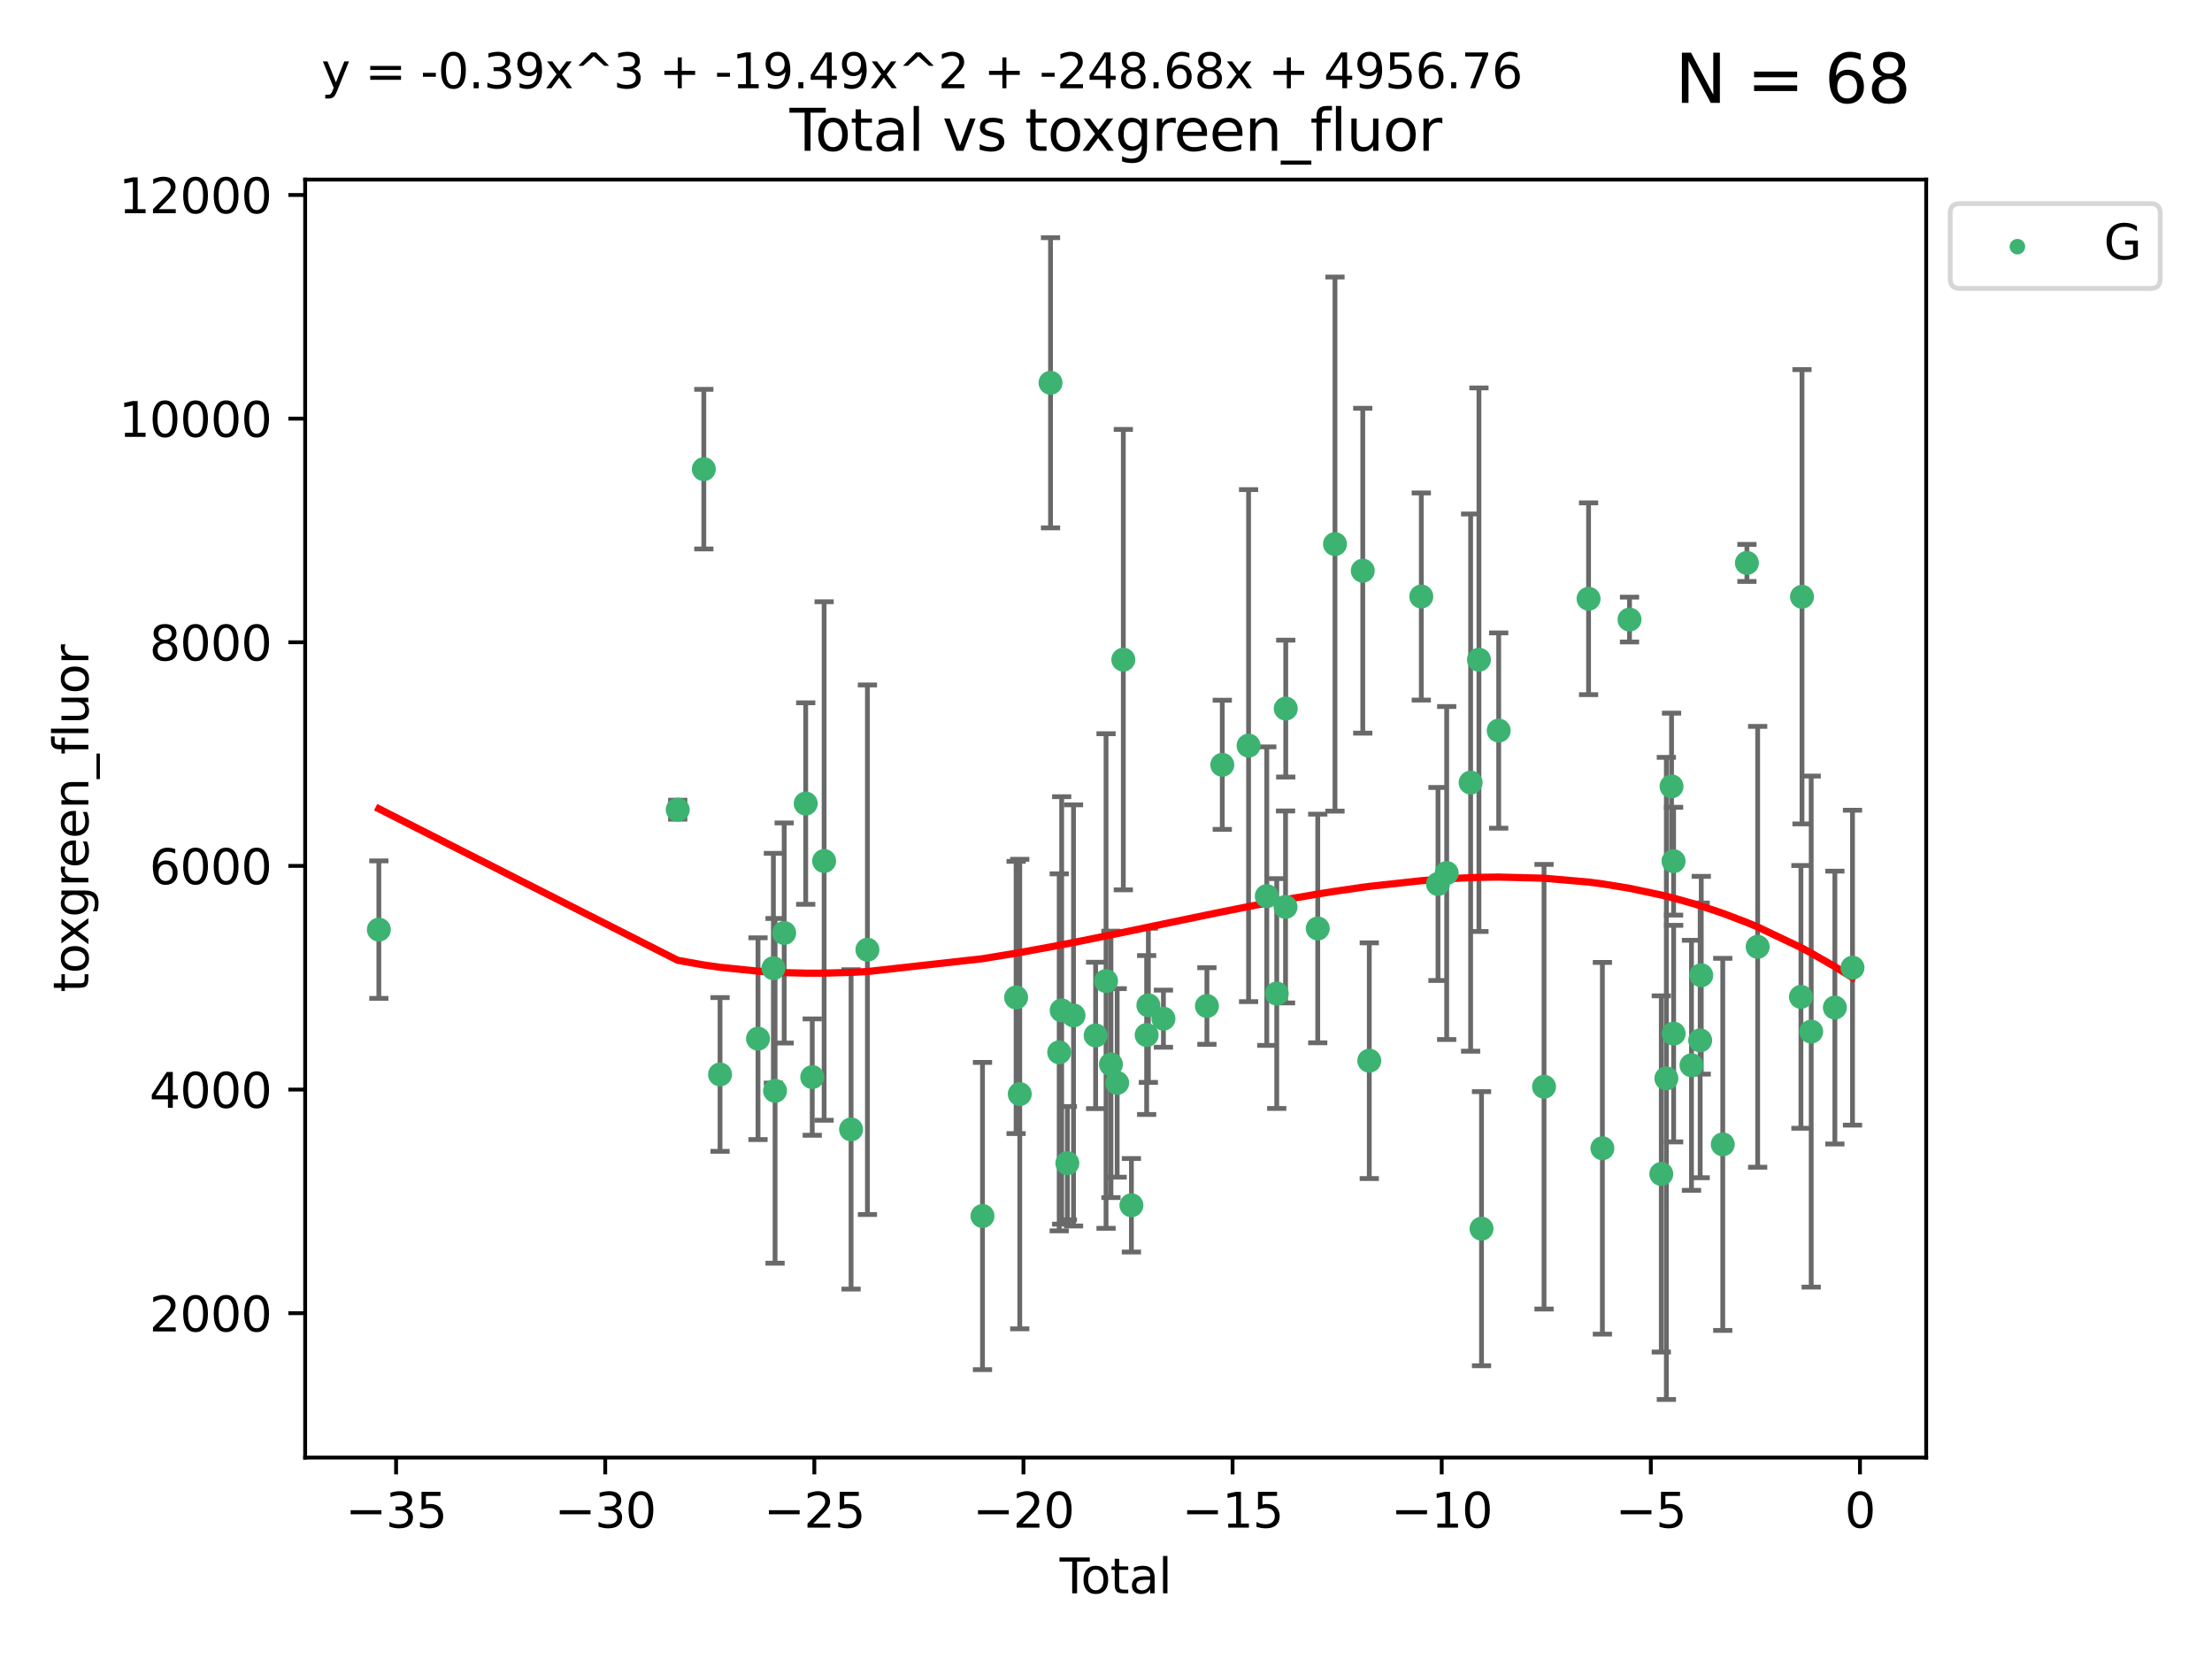 <?xml version="1.0" encoding="utf-8" standalone="no"?>
<!DOCTYPE svg PUBLIC "-//W3C//DTD SVG 1.1//EN"
  "http://www.w3.org/Graphics/SVG/1.1/DTD/svg11.dtd">
<svg xmlns:xlink="http://www.w3.org/1999/xlink" width="460.8pt" height="345.6pt" viewBox="0 0 460.8 345.6" xmlns="http://www.w3.org/2000/svg" version="1.1">
 <defs>
  <style type="text/css">*{stroke-linejoin: round; stroke-linecap: butt}</style>
 </defs>
 <g id="figure_1">
  <g id="patch_1">
   <path d="M 0 345.6 
L 460.8 345.6 
L 460.8 0 
L 0 0 
z
" style="fill: #ffffff"/>
  </g>
  <g id="axes_1">
   <g id="patch_2">
    <path d="M 63.571 303.64 
L 401.26 303.64 
L 401.26 37.411 
L 63.571 37.411 
z
" style="fill: #ffffff"/>
   </g>
   <g id="PathCollection_1">
    <defs>
     <path id="mbebb0b7ef1" d="M 0 1.118 
C 0.297 1.118 0.581 1 0.791 0.791 
C 1 0.581 1.118 0.297 1.118 0 
C 1.118 -0.297 1 -0.581 0.791 -0.791 
C 0.581 -1 0.297 -1.118 0 -1.118 
C -0.297 -1.118 -0.581 -1 -0.791 -0.791 
C -1 -0.581 -1.118 -0.297 -1.118 0 
C -1.118 0.297 -1 0.581 -0.791 0.791 
C -0.581 1 -0.297 1.118 0 1.118 
z
" style="stroke: #3cb371"/>
    </defs>
    <g clip-path="url(#p3fa02235d4)">
     <use xlink:href="#mbebb0b7ef1" x="78.921" y="193.659" style="fill: #3cb371; stroke: #3cb371"/>
     <use xlink:href="#mbebb0b7ef1" x="141.18" y="168.674" style="fill: #3cb371; stroke: #3cb371"/>
     <use xlink:href="#mbebb0b7ef1" x="146.619" y="97.733" style="fill: #3cb371; stroke: #3cb371"/>
     <use xlink:href="#mbebb0b7ef1" x="149.998" y="223.827" style="fill: #3cb371; stroke: #3cb371"/>
     <use xlink:href="#mbebb0b7ef1" x="157.907" y="216.374" style="fill: #3cb371; stroke: #3cb371"/>
     <use xlink:href="#mbebb0b7ef1" x="161.113" y="201.694" style="fill: #3cb371; stroke: #3cb371"/>
     <use xlink:href="#mbebb0b7ef1" x="161.46" y="227.241" style="fill: #3cb371; stroke: #3cb371"/>
     <use xlink:href="#mbebb0b7ef1" x="163.359" y="194.357" style="fill: #3cb371; stroke: #3cb371"/>
     <use xlink:href="#mbebb0b7ef1" x="167.845" y="167.393" style="fill: #3cb371; stroke: #3cb371"/>
     <use xlink:href="#mbebb0b7ef1" x="169.205" y="224.378" style="fill: #3cb371; stroke: #3cb371"/>
     <use xlink:href="#mbebb0b7ef1" x="171.679" y="179.361" style="fill: #3cb371; stroke: #3cb371"/>
     <use xlink:href="#mbebb0b7ef1" x="177.295" y="235.273" style="fill: #3cb371; stroke: #3cb371"/>
     <use xlink:href="#mbebb0b7ef1" x="180.701" y="197.845" style="fill: #3cb371; stroke: #3cb371"/>
     <use xlink:href="#mbebb0b7ef1" x="204.672" y="253.318" style="fill: #3cb371; stroke: #3cb371"/>
     <use xlink:href="#mbebb0b7ef1" x="211.673" y="207.792" style="fill: #3cb371; stroke: #3cb371"/>
     <use xlink:href="#mbebb0b7ef1" x="212.436" y="227.915" style="fill: #3cb371; stroke: #3cb371"/>
     <use xlink:href="#mbebb0b7ef1" x="218.843" y="79.74" style="fill: #3cb371; stroke: #3cb371"/>
     <use xlink:href="#mbebb0b7ef1" x="220.652" y="219.222" style="fill: #3cb371; stroke: #3cb371"/>
     <use xlink:href="#mbebb0b7ef1" x="221.167" y="210.486" style="fill: #3cb371; stroke: #3cb371"/>
     <use xlink:href="#mbebb0b7ef1" x="222.348" y="242.308" style="fill: #3cb371; stroke: #3cb371"/>
     <use xlink:href="#mbebb0b7ef1" x="223.632" y="211.53" style="fill: #3cb371; stroke: #3cb371"/>
     <use xlink:href="#mbebb0b7ef1" x="228.241" y="215.696" style="fill: #3cb371; stroke: #3cb371"/>
     <use xlink:href="#mbebb0b7ef1" x="230.413" y="204.365" style="fill: #3cb371; stroke: #3cb371"/>
     <use xlink:href="#mbebb0b7ef1" x="231.431" y="221.727" style="fill: #3cb371; stroke: #3cb371"/>
     <use xlink:href="#mbebb0b7ef1" x="232.726" y="225.588" style="fill: #3cb371; stroke: #3cb371"/>
     <use xlink:href="#mbebb0b7ef1" x="234.008" y="137.416" style="fill: #3cb371; stroke: #3cb371"/>
     <use xlink:href="#mbebb0b7ef1" x="235.694" y="251.079" style="fill: #3cb371; stroke: #3cb371"/>
     <use xlink:href="#mbebb0b7ef1" x="238.869" y="215.614" style="fill: #3cb371; stroke: #3cb371"/>
     <use xlink:href="#mbebb0b7ef1" x="239.225" y="209.427" style="fill: #3cb371; stroke: #3cb371"/>
     <use xlink:href="#mbebb0b7ef1" x="242.364" y="212.208" style="fill: #3cb371; stroke: #3cb371"/>
     <use xlink:href="#mbebb0b7ef1" x="251.421" y="209.569" style="fill: #3cb371; stroke: #3cb371"/>
     <use xlink:href="#mbebb0b7ef1" x="254.623" y="159.326" style="fill: #3cb371; stroke: #3cb371"/>
     <use xlink:href="#mbebb0b7ef1" x="260.101" y="155.327" style="fill: #3cb371; stroke: #3cb371"/>
     <use xlink:href="#mbebb0b7ef1" x="263.895" y="186.676" style="fill: #3cb371; stroke: #3cb371"/>
     <use xlink:href="#mbebb0b7ef1" x="265.968" y="206.974" style="fill: #3cb371; stroke: #3cb371"/>
     <use xlink:href="#mbebb0b7ef1" x="267.803" y="188.931" style="fill: #3cb371; stroke: #3cb371"/>
     <use xlink:href="#mbebb0b7ef1" x="267.845" y="147.612" style="fill: #3cb371; stroke: #3cb371"/>
     <use xlink:href="#mbebb0b7ef1" x="274.511" y="193.418" style="fill: #3cb371; stroke: #3cb371"/>
     <use xlink:href="#mbebb0b7ef1" x="278.102" y="113.341" style="fill: #3cb371; stroke: #3cb371"/>
     <use xlink:href="#mbebb0b7ef1" x="283.889" y="118.888" style="fill: #3cb371; stroke: #3cb371"/>
     <use xlink:href="#mbebb0b7ef1" x="285.247" y="220.963" style="fill: #3cb371; stroke: #3cb371"/>
     <use xlink:href="#mbebb0b7ef1" x="296.085" y="124.263" style="fill: #3cb371; stroke: #3cb371"/>
     <use xlink:href="#mbebb0b7ef1" x="299.56" y="184.151" style="fill: #3cb371; stroke: #3cb371"/>
     <use xlink:href="#mbebb0b7ef1" x="301.372" y="181.863" style="fill: #3cb371; stroke: #3cb371"/>
     <use xlink:href="#mbebb0b7ef1" x="306.359" y="163.028" style="fill: #3cb371; stroke: #3cb371"/>
     <use xlink:href="#mbebb0b7ef1" x="308.091" y="137.428" style="fill: #3cb371; stroke: #3cb371"/>
     <use xlink:href="#mbebb0b7ef1" x="308.627" y="255.958" style="fill: #3cb371; stroke: #3cb371"/>
     <use xlink:href="#mbebb0b7ef1" x="312.207" y="152.19" style="fill: #3cb371; stroke: #3cb371"/>
     <use xlink:href="#mbebb0b7ef1" x="321.65" y="226.385" style="fill: #3cb371; stroke: #3cb371"/>
     <use xlink:href="#mbebb0b7ef1" x="330.928" y="124.733" style="fill: #3cb371; stroke: #3cb371"/>
     <use xlink:href="#mbebb0b7ef1" x="333.808" y="239.207" style="fill: #3cb371; stroke: #3cb371"/>
     <use xlink:href="#mbebb0b7ef1" x="339.457" y="129.065" style="fill: #3cb371; stroke: #3cb371"/>
     <use xlink:href="#mbebb0b7ef1" x="346.077" y="244.552" style="fill: #3cb371; stroke: #3cb371"/>
     <use xlink:href="#mbebb0b7ef1" x="347.135" y="224.656" style="fill: #3cb371; stroke: #3cb371"/>
     <use xlink:href="#mbebb0b7ef1" x="348.213" y="163.815" style="fill: #3cb371; stroke: #3cb371"/>
     <use xlink:href="#mbebb0b7ef1" x="348.64" y="179.4" style="fill: #3cb371; stroke: #3cb371"/>
     <use xlink:href="#mbebb0b7ef1" x="348.65" y="215.322" style="fill: #3cb371; stroke: #3cb371"/>
     <use xlink:href="#mbebb0b7ef1" x="352.368" y="221.921" style="fill: #3cb371; stroke: #3cb371"/>
     <use xlink:href="#mbebb0b7ef1" x="354.176" y="216.729" style="fill: #3cb371; stroke: #3cb371"/>
     <use xlink:href="#mbebb0b7ef1" x="354.402" y="203.161" style="fill: #3cb371; stroke: #3cb371"/>
     <use xlink:href="#mbebb0b7ef1" x="358.882" y="238.394" style="fill: #3cb371; stroke: #3cb371"/>
     <use xlink:href="#mbebb0b7ef1" x="363.914" y="117.269" style="fill: #3cb371; stroke: #3cb371"/>
     <use xlink:href="#mbebb0b7ef1" x="366.154" y="197.24" style="fill: #3cb371; stroke: #3cb371"/>
     <use xlink:href="#mbebb0b7ef1" x="375.167" y="207.669" style="fill: #3cb371; stroke: #3cb371"/>
     <use xlink:href="#mbebb0b7ef1" x="375.392" y="124.314" style="fill: #3cb371; stroke: #3cb371"/>
     <use xlink:href="#mbebb0b7ef1" x="377.307" y="214.9" style="fill: #3cb371; stroke: #3cb371"/>
     <use xlink:href="#mbebb0b7ef1" x="382.238" y="209.893" style="fill: #3cb371; stroke: #3cb371"/>
     <use xlink:href="#mbebb0b7ef1" x="385.911" y="201.584" style="fill: #3cb371; stroke: #3cb371"/>
    </g>
   </g>
   <g id="matplotlib.axis_1">
    <g id="xtick_1">
     <g id="line2d_1">
      <defs>
       <path id="m5d43470ce7" d="M 0 0 
L 0 3.5 
" style="stroke: #000000; stroke-width: 0.8"/>
      </defs>
      <g>
       <use xlink:href="#m5d43470ce7" x="82.512" y="303.64" style="stroke: #000000; stroke-width: 0.8"/>
      </g>
     </g>
     <g id="text_1">
      <!-- −35 -->
      <g transform="translate(71.96 318.238)scale(0.1 -0.1)">
       <defs>
        <path id="DejaVuSans-2212" d="M 678 2272 
L 4684 2272 
L 4684 1741 
L 678 1741 
L 678 2272 
z
" transform="scale(0.016)"/>
        <path id="DejaVuSans-33" d="M 2597 2516 
Q 3050 2419 3304 2112 
Q 3559 1806 3559 1356 
Q 3559 666 3084 287 
Q 2609 -91 1734 -91 
Q 1441 -91 1130 -33 
Q 819 25 488 141 
L 488 750 
Q 750 597 1062 519 
Q 1375 441 1716 441 
Q 2309 441 2620 675 
Q 2931 909 2931 1356 
Q 2931 1769 2642 2001 
Q 2353 2234 1838 2234 
L 1294 2234 
L 1294 2753 
L 1863 2753 
Q 2328 2753 2575 2939 
Q 2822 3125 2822 3475 
Q 2822 3834 2567 4026 
Q 2313 4219 1838 4219 
Q 1578 4219 1281 4162 
Q 984 4106 628 3988 
L 628 4550 
Q 988 4650 1302 4700 
Q 1616 4750 1894 4750 
Q 2613 4750 3031 4423 
Q 3450 4097 3450 3541 
Q 3450 3153 3228 2886 
Q 3006 2619 2597 2516 
z
" transform="scale(0.016)"/>
        <path id="DejaVuSans-35" d="M 691 4666 
L 3169 4666 
L 3169 4134 
L 1269 4134 
L 1269 2991 
Q 1406 3038 1543 3061 
Q 1681 3084 1819 3084 
Q 2600 3084 3056 2656 
Q 3513 2228 3513 1497 
Q 3513 744 3044 326 
Q 2575 -91 1722 -91 
Q 1428 -91 1123 -41 
Q 819 9 494 109 
L 494 744 
Q 775 591 1075 516 
Q 1375 441 1709 441 
Q 2250 441 2565 725 
Q 2881 1009 2881 1497 
Q 2881 1984 2565 2268 
Q 2250 2553 1709 2553 
Q 1456 2553 1204 2497 
Q 953 2441 691 2322 
L 691 4666 
z
" transform="scale(0.016)"/>
       </defs>
       <use xlink:href="#DejaVuSans-2212"/>
       <use xlink:href="#DejaVuSans-33" x="83.789"/>
       <use xlink:href="#DejaVuSans-35" x="147.412"/>
      </g>
     </g>
    </g>
    <g id="xtick_2">
     <g id="line2d_2">
      <g>
       <use xlink:href="#m5d43470ce7" x="126.077" y="303.64" style="stroke: #000000; stroke-width: 0.8"/>
      </g>
     </g>
     <g id="text_2">
      <!-- −30 -->
      <g transform="translate(115.524 318.238)scale(0.1 -0.1)">
       <defs>
        <path id="DejaVuSans-30" d="M 2034 4250 
Q 1547 4250 1301 3770 
Q 1056 3291 1056 2328 
Q 1056 1369 1301 889 
Q 1547 409 2034 409 
Q 2525 409 2770 889 
Q 3016 1369 3016 2328 
Q 3016 3291 2770 3770 
Q 2525 4250 2034 4250 
z
M 2034 4750 
Q 2819 4750 3233 4129 
Q 3647 3509 3647 2328 
Q 3647 1150 3233 529 
Q 2819 -91 2034 -91 
Q 1250 -91 836 529 
Q 422 1150 422 2328 
Q 422 3509 836 4129 
Q 1250 4750 2034 4750 
z
" transform="scale(0.016)"/>
       </defs>
       <use xlink:href="#DejaVuSans-2212"/>
       <use xlink:href="#DejaVuSans-33" x="83.789"/>
       <use xlink:href="#DejaVuSans-30" x="147.412"/>
      </g>
     </g>
    </g>
    <g id="xtick_3">
     <g id="line2d_3">
      <g>
       <use xlink:href="#m5d43470ce7" x="169.641" y="303.64" style="stroke: #000000; stroke-width: 0.8"/>
      </g>
     </g>
     <g id="text_3">
      <!-- −25 -->
      <g transform="translate(159.089 318.238)scale(0.1 -0.1)">
       <defs>
        <path id="DejaVuSans-32" d="M 1228 531 
L 3431 531 
L 3431 0 
L 469 0 
L 469 531 
Q 828 903 1448 1529 
Q 2069 2156 2228 2338 
Q 2531 2678 2651 2914 
Q 2772 3150 2772 3378 
Q 2772 3750 2511 3984 
Q 2250 4219 1831 4219 
Q 1534 4219 1204 4116 
Q 875 4013 500 3803 
L 500 4441 
Q 881 4594 1212 4672 
Q 1544 4750 1819 4750 
Q 2544 4750 2975 4387 
Q 3406 4025 3406 3419 
Q 3406 3131 3298 2873 
Q 3191 2616 2906 2266 
Q 2828 2175 2409 1742 
Q 1991 1309 1228 531 
z
" transform="scale(0.016)"/>
       </defs>
       <use xlink:href="#DejaVuSans-2212"/>
       <use xlink:href="#DejaVuSans-32" x="83.789"/>
       <use xlink:href="#DejaVuSans-35" x="147.412"/>
      </g>
     </g>
    </g>
    <g id="xtick_4">
     <g id="line2d_4">
      <g>
       <use xlink:href="#m5d43470ce7" x="213.206" y="303.64" style="stroke: #000000; stroke-width: 0.8"/>
      </g>
     </g>
     <g id="text_4">
      <!-- −20 -->
      <g transform="translate(202.653 318.238)scale(0.1 -0.1)">
       <use xlink:href="#DejaVuSans-2212"/>
       <use xlink:href="#DejaVuSans-32" x="83.789"/>
       <use xlink:href="#DejaVuSans-30" x="147.412"/>
      </g>
     </g>
    </g>
    <g id="xtick_5">
     <g id="line2d_5">
      <g>
       <use xlink:href="#m5d43470ce7" x="256.77" y="303.64" style="stroke: #000000; stroke-width: 0.8"/>
      </g>
     </g>
     <g id="text_5">
      <!-- −15 -->
      <g transform="translate(246.218 318.238)scale(0.1 -0.1)">
       <defs>
        <path id="DejaVuSans-31" d="M 794 531 
L 1825 531 
L 1825 4091 
L 703 3866 
L 703 4441 
L 1819 4666 
L 2450 4666 
L 2450 531 
L 3481 531 
L 3481 0 
L 794 0 
L 794 531 
z
" transform="scale(0.016)"/>
       </defs>
       <use xlink:href="#DejaVuSans-2212"/>
       <use xlink:href="#DejaVuSans-31" x="83.789"/>
       <use xlink:href="#DejaVuSans-35" x="147.412"/>
      </g>
     </g>
    </g>
    <g id="xtick_6">
     <g id="line2d_6">
      <g>
       <use xlink:href="#m5d43470ce7" x="300.335" y="303.64" style="stroke: #000000; stroke-width: 0.8"/>
      </g>
     </g>
     <g id="text_6">
      <!-- −10 -->
      <g transform="translate(289.782 318.238)scale(0.1 -0.1)">
       <use xlink:href="#DejaVuSans-2212"/>
       <use xlink:href="#DejaVuSans-31" x="83.789"/>
       <use xlink:href="#DejaVuSans-30" x="147.412"/>
      </g>
     </g>
    </g>
    <g id="xtick_7">
     <g id="line2d_7">
      <g>
       <use xlink:href="#m5d43470ce7" x="343.899" y="303.64" style="stroke: #000000; stroke-width: 0.8"/>
      </g>
     </g>
     <g id="text_7">
      <!-- −5 -->
      <g transform="translate(336.528 318.238)scale(0.1 -0.1)">
       <use xlink:href="#DejaVuSans-2212"/>
       <use xlink:href="#DejaVuSans-35" x="83.789"/>
      </g>
     </g>
    </g>
    <g id="xtick_8">
     <g id="line2d_8">
      <g>
       <use xlink:href="#m5d43470ce7" x="387.464" y="303.64" style="stroke: #000000; stroke-width: 0.8"/>
      </g>
     </g>
     <g id="text_8">
      <!-- 0 -->
      <g transform="translate(384.283 318.238)scale(0.1 -0.1)">
       <use xlink:href="#DejaVuSans-30"/>
      </g>
     </g>
    </g>
    <g id="text_9">
     <!-- Total -->
     <g transform="translate(220.739 331.917)scale(0.1 -0.1)">
      <defs>
       <path id="DejaVuSans-54" d="M -19 4666 
L 3928 4666 
L 3928 4134 
L 2272 4134 
L 2272 0 
L 1638 0 
L 1638 4134 
L -19 4134 
L -19 4666 
z
" transform="scale(0.016)"/>
       <path id="DejaVuSans-6f" d="M 1959 3097 
Q 1497 3097 1228 2736 
Q 959 2375 959 1747 
Q 959 1119 1226 758 
Q 1494 397 1959 397 
Q 2419 397 2687 759 
Q 2956 1122 2956 1747 
Q 2956 2369 2687 2733 
Q 2419 3097 1959 3097 
z
M 1959 3584 
Q 2709 3584 3137 3096 
Q 3566 2609 3566 1747 
Q 3566 888 3137 398 
Q 2709 -91 1959 -91 
Q 1206 -91 779 398 
Q 353 888 353 1747 
Q 353 2609 779 3096 
Q 1206 3584 1959 3584 
z
" transform="scale(0.016)"/>
       <path id="DejaVuSans-74" d="M 1172 4494 
L 1172 3500 
L 2356 3500 
L 2356 3053 
L 1172 3053 
L 1172 1153 
Q 1172 725 1289 603 
Q 1406 481 1766 481 
L 2356 481 
L 2356 0 
L 1766 0 
Q 1100 0 847 248 
Q 594 497 594 1153 
L 594 3053 
L 172 3053 
L 172 3500 
L 594 3500 
L 594 4494 
L 1172 4494 
z
" transform="scale(0.016)"/>
       <path id="DejaVuSans-61" d="M 2194 1759 
Q 1497 1759 1228 1600 
Q 959 1441 959 1056 
Q 959 750 1161 570 
Q 1363 391 1709 391 
Q 2188 391 2477 730 
Q 2766 1069 2766 1631 
L 2766 1759 
L 2194 1759 
z
M 3341 1997 
L 3341 0 
L 2766 0 
L 2766 531 
Q 2569 213 2275 61 
Q 1981 -91 1556 -91 
Q 1019 -91 701 211 
Q 384 513 384 1019 
Q 384 1609 779 1909 
Q 1175 2209 1959 2209 
L 2766 2209 
L 2766 2266 
Q 2766 2663 2505 2880 
Q 2244 3097 1772 3097 
Q 1472 3097 1187 3025 
Q 903 2953 641 2809 
L 641 3341 
Q 956 3463 1253 3523 
Q 1550 3584 1831 3584 
Q 2591 3584 2966 3190 
Q 3341 2797 3341 1997 
z
" transform="scale(0.016)"/>
       <path id="DejaVuSans-6c" d="M 603 4863 
L 1178 4863 
L 1178 0 
L 603 0 
L 603 4863 
z
" transform="scale(0.016)"/>
      </defs>
      <use xlink:href="#DejaVuSans-54"/>
      <use xlink:href="#DejaVuSans-6f" x="44.084"/>
      <use xlink:href="#DejaVuSans-74" x="105.266"/>
      <use xlink:href="#DejaVuSans-61" x="144.475"/>
      <use xlink:href="#DejaVuSans-6c" x="205.754"/>
     </g>
    </g>
   </g>
   <g id="matplotlib.axis_2">
    <g id="ytick_1">
     <g id="line2d_9">
      <defs>
       <path id="mdbcac9e014" d="M 0 0 
L -3.5 0 
" style="stroke: #000000; stroke-width: 0.8"/>
      </defs>
      <g>
       <use xlink:href="#mdbcac9e014" x="63.571" y="273.565" style="stroke: #000000; stroke-width: 0.8"/>
      </g>
     </g>
     <g id="text_10">
      <!-- 2000 -->
      <g transform="translate(31.121 277.365)scale(0.1 -0.1)">
       <use xlink:href="#DejaVuSans-32"/>
       <use xlink:href="#DejaVuSans-30" x="63.623"/>
       <use xlink:href="#DejaVuSans-30" x="127.246"/>
       <use xlink:href="#DejaVuSans-30" x="190.869"/>
      </g>
     </g>
    </g>
    <g id="ytick_2">
     <g id="line2d_10">
      <g>
       <use xlink:href="#mdbcac9e014" x="63.571" y="226.976" style="stroke: #000000; stroke-width: 0.8"/>
      </g>
     </g>
     <g id="text_11">
      <!-- 4000 -->
      <g transform="translate(31.121 230.775)scale(0.1 -0.1)">
       <defs>
        <path id="DejaVuSans-34" d="M 2419 4116 
L 825 1625 
L 2419 1625 
L 2419 4116 
z
M 2253 4666 
L 3047 4666 
L 3047 1625 
L 3713 1625 
L 3713 1100 
L 3047 1100 
L 3047 0 
L 2419 0 
L 2419 1100 
L 313 1100 
L 313 1709 
L 2253 4666 
z
" transform="scale(0.016)"/>
       </defs>
       <use xlink:href="#DejaVuSans-34"/>
       <use xlink:href="#DejaVuSans-30" x="63.623"/>
       <use xlink:href="#DejaVuSans-30" x="127.246"/>
       <use xlink:href="#DejaVuSans-30" x="190.869"/>
      </g>
     </g>
    </g>
    <g id="ytick_3">
     <g id="line2d_11">
      <g>
       <use xlink:href="#mdbcac9e014" x="63.571" y="180.386" style="stroke: #000000; stroke-width: 0.8"/>
      </g>
     </g>
     <g id="text_12">
      <!-- 6000 -->
      <g transform="translate(31.121 184.186)scale(0.1 -0.1)">
       <defs>
        <path id="DejaVuSans-36" d="M 2113 2584 
Q 1688 2584 1439 2293 
Q 1191 2003 1191 1497 
Q 1191 994 1439 701 
Q 1688 409 2113 409 
Q 2538 409 2786 701 
Q 3034 994 3034 1497 
Q 3034 2003 2786 2293 
Q 2538 2584 2113 2584 
z
M 3366 4563 
L 3366 3988 
Q 3128 4100 2886 4159 
Q 2644 4219 2406 4219 
Q 1781 4219 1451 3797 
Q 1122 3375 1075 2522 
Q 1259 2794 1537 2939 
Q 1816 3084 2150 3084 
Q 2853 3084 3261 2657 
Q 3669 2231 3669 1497 
Q 3669 778 3244 343 
Q 2819 -91 2113 -91 
Q 1303 -91 875 529 
Q 447 1150 447 2328 
Q 447 3434 972 4092 
Q 1497 4750 2381 4750 
Q 2619 4750 2861 4703 
Q 3103 4656 3366 4563 
z
" transform="scale(0.016)"/>
       </defs>
       <use xlink:href="#DejaVuSans-36"/>
       <use xlink:href="#DejaVuSans-30" x="63.623"/>
       <use xlink:href="#DejaVuSans-30" x="127.246"/>
       <use xlink:href="#DejaVuSans-30" x="190.869"/>
      </g>
     </g>
    </g>
    <g id="ytick_4">
     <g id="line2d_12">
      <g>
       <use xlink:href="#mdbcac9e014" x="63.571" y="133.797" style="stroke: #000000; stroke-width: 0.8"/>
      </g>
     </g>
     <g id="text_13">
      <!-- 8000 -->
      <g transform="translate(31.121 137.596)scale(0.1 -0.1)">
       <defs>
        <path id="DejaVuSans-38" d="M 2034 2216 
Q 1584 2216 1326 1975 
Q 1069 1734 1069 1313 
Q 1069 891 1326 650 
Q 1584 409 2034 409 
Q 2484 409 2743 651 
Q 3003 894 3003 1313 
Q 3003 1734 2745 1975 
Q 2488 2216 2034 2216 
z
M 1403 2484 
Q 997 2584 770 2862 
Q 544 3141 544 3541 
Q 544 4100 942 4425 
Q 1341 4750 2034 4750 
Q 2731 4750 3128 4425 
Q 3525 4100 3525 3541 
Q 3525 3141 3298 2862 
Q 3072 2584 2669 2484 
Q 3125 2378 3379 2068 
Q 3634 1759 3634 1313 
Q 3634 634 3220 271 
Q 2806 -91 2034 -91 
Q 1263 -91 848 271 
Q 434 634 434 1313 
Q 434 1759 690 2068 
Q 947 2378 1403 2484 
z
M 1172 3481 
Q 1172 3119 1398 2916 
Q 1625 2713 2034 2713 
Q 2441 2713 2670 2916 
Q 2900 3119 2900 3481 
Q 2900 3844 2670 4047 
Q 2441 4250 2034 4250 
Q 1625 4250 1398 4047 
Q 1172 3844 1172 3481 
z
" transform="scale(0.016)"/>
       </defs>
       <use xlink:href="#DejaVuSans-38"/>
       <use xlink:href="#DejaVuSans-30" x="63.623"/>
       <use xlink:href="#DejaVuSans-30" x="127.246"/>
       <use xlink:href="#DejaVuSans-30" x="190.869"/>
      </g>
     </g>
    </g>
    <g id="ytick_5">
     <g id="line2d_13">
      <g>
       <use xlink:href="#mdbcac9e014" x="63.571" y="87.207" style="stroke: #000000; stroke-width: 0.8"/>
      </g>
     </g>
     <g id="text_14">
      <!-- 10000 -->
      <g transform="translate(24.759 91.007)scale(0.1 -0.1)">
       <use xlink:href="#DejaVuSans-31"/>
       <use xlink:href="#DejaVuSans-30" x="63.623"/>
       <use xlink:href="#DejaVuSans-30" x="127.246"/>
       <use xlink:href="#DejaVuSans-30" x="190.869"/>
       <use xlink:href="#DejaVuSans-30" x="254.492"/>
      </g>
     </g>
    </g>
    <g id="ytick_6">
     <g id="line2d_14">
      <g>
       <use xlink:href="#mdbcac9e014" x="63.571" y="40.618" style="stroke: #000000; stroke-width: 0.8"/>
      </g>
     </g>
     <g id="text_15">
      <!-- 12000 -->
      <g transform="translate(24.759 44.417)scale(0.1 -0.1)">
       <use xlink:href="#DejaVuSans-31"/>
       <use xlink:href="#DejaVuSans-32" x="63.623"/>
       <use xlink:href="#DejaVuSans-30" x="127.246"/>
       <use xlink:href="#DejaVuSans-30" x="190.869"/>
       <use xlink:href="#DejaVuSans-30" x="254.492"/>
      </g>
     </g>
    </g>
    <g id="text_16">
     <!-- toxgreen_fluor -->
     <g transform="translate(18.401 206.72)rotate(-90)scale(0.1 -0.1)">
      <defs>
       <path id="DejaVuSans-78" d="M 3513 3500 
L 2247 1797 
L 3578 0 
L 2900 0 
L 1881 1375 
L 863 0 
L 184 0 
L 1544 1831 
L 300 3500 
L 978 3500 
L 1906 2253 
L 2834 3500 
L 3513 3500 
z
" transform="scale(0.016)"/>
       <path id="DejaVuSans-67" d="M 2906 1791 
Q 2906 2416 2648 2759 
Q 2391 3103 1925 3103 
Q 1463 3103 1205 2759 
Q 947 2416 947 1791 
Q 947 1169 1205 825 
Q 1463 481 1925 481 
Q 2391 481 2648 825 
Q 2906 1169 2906 1791 
z
M 3481 434 
Q 3481 -459 3084 -895 
Q 2688 -1331 1869 -1331 
Q 1566 -1331 1297 -1286 
Q 1028 -1241 775 -1147 
L 775 -588 
Q 1028 -725 1275 -790 
Q 1522 -856 1778 -856 
Q 2344 -856 2625 -561 
Q 2906 -266 2906 331 
L 2906 616 
Q 2728 306 2450 153 
Q 2172 0 1784 0 
Q 1141 0 747 490 
Q 353 981 353 1791 
Q 353 2603 747 3093 
Q 1141 3584 1784 3584 
Q 2172 3584 2450 3431 
Q 2728 3278 2906 2969 
L 2906 3500 
L 3481 3500 
L 3481 434 
z
" transform="scale(0.016)"/>
       <path id="DejaVuSans-72" d="M 2631 2963 
Q 2534 3019 2420 3045 
Q 2306 3072 2169 3072 
Q 1681 3072 1420 2755 
Q 1159 2438 1159 1844 
L 1159 0 
L 581 0 
L 581 3500 
L 1159 3500 
L 1159 2956 
Q 1341 3275 1631 3429 
Q 1922 3584 2338 3584 
Q 2397 3584 2469 3576 
Q 2541 3569 2628 3553 
L 2631 2963 
z
" transform="scale(0.016)"/>
       <path id="DejaVuSans-65" d="M 3597 1894 
L 3597 1613 
L 953 1613 
Q 991 1019 1311 708 
Q 1631 397 2203 397 
Q 2534 397 2845 478 
Q 3156 559 3463 722 
L 3463 178 
Q 3153 47 2828 -22 
Q 2503 -91 2169 -91 
Q 1331 -91 842 396 
Q 353 884 353 1716 
Q 353 2575 817 3079 
Q 1281 3584 2069 3584 
Q 2775 3584 3186 3129 
Q 3597 2675 3597 1894 
z
M 3022 2063 
Q 3016 2534 2758 2815 
Q 2500 3097 2075 3097 
Q 1594 3097 1305 2825 
Q 1016 2553 972 2059 
L 3022 2063 
z
" transform="scale(0.016)"/>
       <path id="DejaVuSans-6e" d="M 3513 2113 
L 3513 0 
L 2938 0 
L 2938 2094 
Q 2938 2591 2744 2837 
Q 2550 3084 2163 3084 
Q 1697 3084 1428 2787 
Q 1159 2491 1159 1978 
L 1159 0 
L 581 0 
L 581 3500 
L 1159 3500 
L 1159 2956 
Q 1366 3272 1645 3428 
Q 1925 3584 2291 3584 
Q 2894 3584 3203 3211 
Q 3513 2838 3513 2113 
z
" transform="scale(0.016)"/>
       <path id="DejaVuSans-5f" d="M 3263 -1063 
L 3263 -1509 
L -63 -1509 
L -63 -1063 
L 3263 -1063 
z
" transform="scale(0.016)"/>
       <path id="DejaVuSans-66" d="M 2375 4863 
L 2375 4384 
L 1825 4384 
Q 1516 4384 1395 4259 
Q 1275 4134 1275 3809 
L 1275 3500 
L 2222 3500 
L 2222 3053 
L 1275 3053 
L 1275 0 
L 697 0 
L 697 3053 
L 147 3053 
L 147 3500 
L 697 3500 
L 697 3744 
Q 697 4328 969 4595 
Q 1241 4863 1831 4863 
L 2375 4863 
z
" transform="scale(0.016)"/>
       <path id="DejaVuSans-75" d="M 544 1381 
L 544 3500 
L 1119 3500 
L 1119 1403 
Q 1119 906 1312 657 
Q 1506 409 1894 409 
Q 2359 409 2629 706 
Q 2900 1003 2900 1516 
L 2900 3500 
L 3475 3500 
L 3475 0 
L 2900 0 
L 2900 538 
Q 2691 219 2414 64 
Q 2138 -91 1772 -91 
Q 1169 -91 856 284 
Q 544 659 544 1381 
z
M 1991 3584 
L 1991 3584 
z
" transform="scale(0.016)"/>
      </defs>
      <use xlink:href="#DejaVuSans-74"/>
      <use xlink:href="#DejaVuSans-6f" x="39.209"/>
      <use xlink:href="#DejaVuSans-78" x="97.266"/>
      <use xlink:href="#DejaVuSans-67" x="156.445"/>
      <use xlink:href="#DejaVuSans-72" x="219.922"/>
      <use xlink:href="#DejaVuSans-65" x="258.785"/>
      <use xlink:href="#DejaVuSans-65" x="320.309"/>
      <use xlink:href="#DejaVuSans-6e" x="381.832"/>
      <use xlink:href="#DejaVuSans-5f" x="445.211"/>
      <use xlink:href="#DejaVuSans-66" x="495.211"/>
      <use xlink:href="#DejaVuSans-6c" x="530.416"/>
      <use xlink:href="#DejaVuSans-75" x="558.199"/>
      <use xlink:href="#DejaVuSans-6f" x="621.578"/>
      <use xlink:href="#DejaVuSans-72" x="682.76"/>
     </g>
    </g>
   </g>
   <g id="LineCollection_1">
    <path d="M 78.921 207.981 
L 78.921 179.337 
" clip-path="url(#p3fa02235d4)" style="fill: none; stroke: #696969"/>
    <path d="M 141.18 170.652 
L 141.18 166.695 
" clip-path="url(#p3fa02235d4)" style="fill: none; stroke: #696969"/>
    <path d="M 146.619 114.361 
L 146.619 81.104 
" clip-path="url(#p3fa02235d4)" style="fill: none; stroke: #696969"/>
    <path d="M 149.998 239.839 
L 149.998 207.815 
" clip-path="url(#p3fa02235d4)" style="fill: none; stroke: #696969"/>
    <path d="M 157.907 237.391 
L 157.907 195.357 
" clip-path="url(#p3fa02235d4)" style="fill: none; stroke: #696969"/>
    <path d="M 161.113 225.628 
L 161.113 177.761 
" clip-path="url(#p3fa02235d4)" style="fill: none; stroke: #696969"/>
    <path d="M 161.46 263.146 
L 161.46 191.336 
" clip-path="url(#p3fa02235d4)" style="fill: none; stroke: #696969"/>
    <path d="M 163.359 217.281 
L 163.359 171.433 
" clip-path="url(#p3fa02235d4)" style="fill: none; stroke: #696969"/>
    <path d="M 167.845 188.38 
L 167.845 146.406 
" clip-path="url(#p3fa02235d4)" style="fill: none; stroke: #696969"/>
    <path d="M 169.205 236.496 
L 169.205 212.26 
" clip-path="url(#p3fa02235d4)" style="fill: none; stroke: #696969"/>
    <path d="M 171.679 233.364 
L 171.679 125.359 
" clip-path="url(#p3fa02235d4)" style="fill: none; stroke: #696969"/>
    <path d="M 177.295 268.539 
L 177.295 202.007 
" clip-path="url(#p3fa02235d4)" style="fill: none; stroke: #696969"/>
    <path d="M 180.701 253.001 
L 180.701 142.689 
" clip-path="url(#p3fa02235d4)" style="fill: none; stroke: #696969"/>
    <path d="M 204.672 285.319 
L 204.672 221.318 
" clip-path="url(#p3fa02235d4)" style="fill: none; stroke: #696969"/>
    <path d="M 211.673 236.145 
L 211.673 179.439 
" clip-path="url(#p3fa02235d4)" style="fill: none; stroke: #696969"/>
    <path d="M 212.436 276.817 
L 212.436 179.013 
" clip-path="url(#p3fa02235d4)" style="fill: none; stroke: #696969"/>
    <path d="M 218.843 109.967 
L 218.843 49.513 
" clip-path="url(#p3fa02235d4)" style="fill: none; stroke: #696969"/>
    <path d="M 220.652 256.408 
L 220.652 182.035 
" clip-path="url(#p3fa02235d4)" style="fill: none; stroke: #696969"/>
    <path d="M 221.167 255.007 
L 221.167 165.964 
" clip-path="url(#p3fa02235d4)" style="fill: none; stroke: #696969"/>
    <path d="M 222.348 254.112 
L 222.348 230.505 
" clip-path="url(#p3fa02235d4)" style="fill: none; stroke: #696969"/>
    <path d="M 223.632 255.393 
L 223.632 167.666 
" clip-path="url(#p3fa02235d4)" style="fill: none; stroke: #696969"/>
    <path d="M 228.241 230.947 
L 228.241 200.445 
" clip-path="url(#p3fa02235d4)" style="fill: none; stroke: #696969"/>
    <path d="M 230.413 255.877 
L 230.413 152.852 
" clip-path="url(#p3fa02235d4)" style="fill: none; stroke: #696969"/>
    <path d="M 231.431 249.474 
L 231.431 193.98 
" clip-path="url(#p3fa02235d4)" style="fill: none; stroke: #696969"/>
    <path d="M 232.726 245.223 
L 232.726 205.953 
" clip-path="url(#p3fa02235d4)" style="fill: none; stroke: #696969"/>
    <path d="M 234.008 185.374 
L 234.008 89.458 
" clip-path="url(#p3fa02235d4)" style="fill: none; stroke: #696969"/>
    <path d="M 235.694 260.816 
L 235.694 241.341 
" clip-path="url(#p3fa02235d4)" style="fill: none; stroke: #696969"/>
    <path d="M 238.869 232.166 
L 238.869 199.063 
" clip-path="url(#p3fa02235d4)" style="fill: none; stroke: #696969"/>
    <path d="M 239.225 225.484 
L 239.225 193.369 
" clip-path="url(#p3fa02235d4)" style="fill: none; stroke: #696969"/>
    <path d="M 242.364 218.154 
L 242.364 206.263 
" clip-path="url(#p3fa02235d4)" style="fill: none; stroke: #696969"/>
    <path d="M 251.421 217.546 
L 251.421 201.593 
" clip-path="url(#p3fa02235d4)" style="fill: none; stroke: #696969"/>
    <path d="M 254.623 172.779 
L 254.623 145.873 
" clip-path="url(#p3fa02235d4)" style="fill: none; stroke: #696969"/>
    <path d="M 260.101 208.659 
L 260.101 101.995 
" clip-path="url(#p3fa02235d4)" style="fill: none; stroke: #696969"/>
    <path d="M 263.895 217.772 
L 263.895 155.581 
" clip-path="url(#p3fa02235d4)" style="fill: none; stroke: #696969"/>
    <path d="M 265.968 230.91 
L 265.968 183.038 
" clip-path="url(#p3fa02235d4)" style="fill: none; stroke: #696969"/>
    <path d="M 267.803 208.929 
L 267.803 168.934 
" clip-path="url(#p3fa02235d4)" style="fill: none; stroke: #696969"/>
    <path d="M 267.845 161.869 
L 267.845 133.355 
" clip-path="url(#p3fa02235d4)" style="fill: none; stroke: #696969"/>
    <path d="M 274.511 217.233 
L 274.511 169.604 
" clip-path="url(#p3fa02235d4)" style="fill: none; stroke: #696969"/>
    <path d="M 278.102 168.971 
L 278.102 57.711 
" clip-path="url(#p3fa02235d4)" style="fill: none; stroke: #696969"/>
    <path d="M 283.889 152.726 
L 283.889 85.049 
" clip-path="url(#p3fa02235d4)" style="fill: none; stroke: #696969"/>
    <path d="M 285.247 245.514 
L 285.247 196.412 
" clip-path="url(#p3fa02235d4)" style="fill: none; stroke: #696969"/>
    <path d="M 296.085 145.837 
L 296.085 102.689 
" clip-path="url(#p3fa02235d4)" style="fill: none; stroke: #696969"/>
    <path d="M 299.56 204.258 
L 299.56 164.043 
" clip-path="url(#p3fa02235d4)" style="fill: none; stroke: #696969"/>
    <path d="M 301.372 216.547 
L 301.372 147.18 
" clip-path="url(#p3fa02235d4)" style="fill: none; stroke: #696969"/>
    <path d="M 306.359 218.985 
L 306.359 107.07 
" clip-path="url(#p3fa02235d4)" style="fill: none; stroke: #696969"/>
    <path d="M 308.091 194.046 
L 308.091 80.809 
" clip-path="url(#p3fa02235d4)" style="fill: none; stroke: #696969"/>
    <path d="M 308.627 284.51 
L 308.627 227.405 
" clip-path="url(#p3fa02235d4)" style="fill: none; stroke: #696969"/>
    <path d="M 312.207 172.532 
L 312.207 131.848 
" clip-path="url(#p3fa02235d4)" style="fill: none; stroke: #696969"/>
    <path d="M 321.65 272.695 
L 321.65 180.074 
" clip-path="url(#p3fa02235d4)" style="fill: none; stroke: #696969"/>
    <path d="M 330.928 144.709 
L 330.928 104.757 
" clip-path="url(#p3fa02235d4)" style="fill: none; stroke: #696969"/>
    <path d="M 333.808 277.92 
L 333.808 200.493 
" clip-path="url(#p3fa02235d4)" style="fill: none; stroke: #696969"/>
    <path d="M 339.457 133.735 
L 339.457 124.396 
" clip-path="url(#p3fa02235d4)" style="fill: none; stroke: #696969"/>
    <path d="M 346.077 281.652 
L 346.077 207.452 
" clip-path="url(#p3fa02235d4)" style="fill: none; stroke: #696969"/>
    <path d="M 347.135 291.539 
L 347.135 157.774 
" clip-path="url(#p3fa02235d4)" style="fill: none; stroke: #696969"/>
    <path d="M 348.213 179.069 
L 348.213 148.562 
" clip-path="url(#p3fa02235d4)" style="fill: none; stroke: #696969"/>
    <path d="M 348.64 190.629 
L 348.64 168.172 
" clip-path="url(#p3fa02235d4)" style="fill: none; stroke: #696969"/>
    <path d="M 348.65 237.882 
L 348.65 192.763 
" clip-path="url(#p3fa02235d4)" style="fill: none; stroke: #696969"/>
    <path d="M 352.368 247.963 
L 352.368 195.88 
" clip-path="url(#p3fa02235d4)" style="fill: none; stroke: #696969"/>
    <path d="M 354.176 245.343 
L 354.176 188.116 
" clip-path="url(#p3fa02235d4)" style="fill: none; stroke: #696969"/>
    <path d="M 354.402 223.761 
L 354.402 182.561 
" clip-path="url(#p3fa02235d4)" style="fill: none; stroke: #696969"/>
    <path d="M 358.882 277.148 
L 358.882 199.64 
" clip-path="url(#p3fa02235d4)" style="fill: none; stroke: #696969"/>
    <path d="M 363.914 121.133 
L 363.914 113.404 
" clip-path="url(#p3fa02235d4)" style="fill: none; stroke: #696969"/>
    <path d="M 366.154 243.156 
L 366.154 151.324 
" clip-path="url(#p3fa02235d4)" style="fill: none; stroke: #696969"/>
    <path d="M 375.167 235.037 
L 375.167 180.301 
" clip-path="url(#p3fa02235d4)" style="fill: none; stroke: #696969"/>
    <path d="M 375.392 171.631 
L 375.392 76.997 
" clip-path="url(#p3fa02235d4)" style="fill: none; stroke: #696969"/>
    <path d="M 377.307 268.132 
L 377.307 161.668 
" clip-path="url(#p3fa02235d4)" style="fill: none; stroke: #696969"/>
    <path d="M 382.238 238.313 
L 382.238 181.473 
" clip-path="url(#p3fa02235d4)" style="fill: none; stroke: #696969"/>
    <path d="M 385.911 234.386 
L 385.911 168.782 
" clip-path="url(#p3fa02235d4)" style="fill: none; stroke: #696969"/>
   </g>
   <g id="line2d_15">
    <defs>
     <path id="mc4b25c3c28" d="M 2 0 
L -2 -0 
" style="stroke: #696969"/>
    </defs>
    <g clip-path="url(#p3fa02235d4)">
     <use xlink:href="#mc4b25c3c28" x="78.921" y="207.981" style="fill: #696969; stroke: #696969"/>
     <use xlink:href="#mc4b25c3c28" x="141.18" y="170.652" style="fill: #696969; stroke: #696969"/>
     <use xlink:href="#mc4b25c3c28" x="146.619" y="114.361" style="fill: #696969; stroke: #696969"/>
     <use xlink:href="#mc4b25c3c28" x="149.998" y="239.839" style="fill: #696969; stroke: #696969"/>
     <use xlink:href="#mc4b25c3c28" x="157.907" y="237.391" style="fill: #696969; stroke: #696969"/>
     <use xlink:href="#mc4b25c3c28" x="161.113" y="225.628" style="fill: #696969; stroke: #696969"/>
     <use xlink:href="#mc4b25c3c28" x="161.46" y="263.146" style="fill: #696969; stroke: #696969"/>
     <use xlink:href="#mc4b25c3c28" x="163.359" y="217.281" style="fill: #696969; stroke: #696969"/>
     <use xlink:href="#mc4b25c3c28" x="167.845" y="188.38" style="fill: #696969; stroke: #696969"/>
     <use xlink:href="#mc4b25c3c28" x="169.205" y="236.496" style="fill: #696969; stroke: #696969"/>
     <use xlink:href="#mc4b25c3c28" x="171.679" y="233.364" style="fill: #696969; stroke: #696969"/>
     <use xlink:href="#mc4b25c3c28" x="177.295" y="268.539" style="fill: #696969; stroke: #696969"/>
     <use xlink:href="#mc4b25c3c28" x="180.701" y="253.001" style="fill: #696969; stroke: #696969"/>
     <use xlink:href="#mc4b25c3c28" x="204.672" y="285.319" style="fill: #696969; stroke: #696969"/>
     <use xlink:href="#mc4b25c3c28" x="211.673" y="236.145" style="fill: #696969; stroke: #696969"/>
     <use xlink:href="#mc4b25c3c28" x="212.436" y="276.817" style="fill: #696969; stroke: #696969"/>
     <use xlink:href="#mc4b25c3c28" x="218.843" y="109.967" style="fill: #696969; stroke: #696969"/>
     <use xlink:href="#mc4b25c3c28" x="220.652" y="256.408" style="fill: #696969; stroke: #696969"/>
     <use xlink:href="#mc4b25c3c28" x="221.167" y="255.007" style="fill: #696969; stroke: #696969"/>
     <use xlink:href="#mc4b25c3c28" x="222.348" y="254.112" style="fill: #696969; stroke: #696969"/>
     <use xlink:href="#mc4b25c3c28" x="223.632" y="255.393" style="fill: #696969; stroke: #696969"/>
     <use xlink:href="#mc4b25c3c28" x="228.241" y="230.947" style="fill: #696969; stroke: #696969"/>
     <use xlink:href="#mc4b25c3c28" x="230.413" y="255.877" style="fill: #696969; stroke: #696969"/>
     <use xlink:href="#mc4b25c3c28" x="231.431" y="249.474" style="fill: #696969; stroke: #696969"/>
     <use xlink:href="#mc4b25c3c28" x="232.726" y="245.223" style="fill: #696969; stroke: #696969"/>
     <use xlink:href="#mc4b25c3c28" x="234.008" y="185.374" style="fill: #696969; stroke: #696969"/>
     <use xlink:href="#mc4b25c3c28" x="235.694" y="260.816" style="fill: #696969; stroke: #696969"/>
     <use xlink:href="#mc4b25c3c28" x="238.869" y="232.166" style="fill: #696969; stroke: #696969"/>
     <use xlink:href="#mc4b25c3c28" x="239.225" y="225.484" style="fill: #696969; stroke: #696969"/>
     <use xlink:href="#mc4b25c3c28" x="242.364" y="218.154" style="fill: #696969; stroke: #696969"/>
     <use xlink:href="#mc4b25c3c28" x="251.421" y="217.546" style="fill: #696969; stroke: #696969"/>
     <use xlink:href="#mc4b25c3c28" x="254.623" y="172.779" style="fill: #696969; stroke: #696969"/>
     <use xlink:href="#mc4b25c3c28" x="260.101" y="208.659" style="fill: #696969; stroke: #696969"/>
     <use xlink:href="#mc4b25c3c28" x="263.895" y="217.772" style="fill: #696969; stroke: #696969"/>
     <use xlink:href="#mc4b25c3c28" x="265.968" y="230.91" style="fill: #696969; stroke: #696969"/>
     <use xlink:href="#mc4b25c3c28" x="267.803" y="208.929" style="fill: #696969; stroke: #696969"/>
     <use xlink:href="#mc4b25c3c28" x="267.845" y="161.869" style="fill: #696969; stroke: #696969"/>
     <use xlink:href="#mc4b25c3c28" x="274.511" y="217.233" style="fill: #696969; stroke: #696969"/>
     <use xlink:href="#mc4b25c3c28" x="278.102" y="168.971" style="fill: #696969; stroke: #696969"/>
     <use xlink:href="#mc4b25c3c28" x="283.889" y="152.726" style="fill: #696969; stroke: #696969"/>
     <use xlink:href="#mc4b25c3c28" x="285.247" y="245.514" style="fill: #696969; stroke: #696969"/>
     <use xlink:href="#mc4b25c3c28" x="296.085" y="145.837" style="fill: #696969; stroke: #696969"/>
     <use xlink:href="#mc4b25c3c28" x="299.56" y="204.258" style="fill: #696969; stroke: #696969"/>
     <use xlink:href="#mc4b25c3c28" x="301.372" y="216.547" style="fill: #696969; stroke: #696969"/>
     <use xlink:href="#mc4b25c3c28" x="306.359" y="218.985" style="fill: #696969; stroke: #696969"/>
     <use xlink:href="#mc4b25c3c28" x="308.091" y="194.046" style="fill: #696969; stroke: #696969"/>
     <use xlink:href="#mc4b25c3c28" x="308.627" y="284.51" style="fill: #696969; stroke: #696969"/>
     <use xlink:href="#mc4b25c3c28" x="312.207" y="172.532" style="fill: #696969; stroke: #696969"/>
     <use xlink:href="#mc4b25c3c28" x="321.65" y="272.695" style="fill: #696969; stroke: #696969"/>
     <use xlink:href="#mc4b25c3c28" x="330.928" y="144.709" style="fill: #696969; stroke: #696969"/>
     <use xlink:href="#mc4b25c3c28" x="333.808" y="277.92" style="fill: #696969; stroke: #696969"/>
     <use xlink:href="#mc4b25c3c28" x="339.457" y="133.735" style="fill: #696969; stroke: #696969"/>
     <use xlink:href="#mc4b25c3c28" x="346.077" y="281.652" style="fill: #696969; stroke: #696969"/>
     <use xlink:href="#mc4b25c3c28" x="347.135" y="291.539" style="fill: #696969; stroke: #696969"/>
     <use xlink:href="#mc4b25c3c28" x="348.213" y="179.069" style="fill: #696969; stroke: #696969"/>
     <use xlink:href="#mc4b25c3c28" x="348.64" y="190.629" style="fill: #696969; stroke: #696969"/>
     <use xlink:href="#mc4b25c3c28" x="348.65" y="237.882" style="fill: #696969; stroke: #696969"/>
     <use xlink:href="#mc4b25c3c28" x="352.368" y="247.963" style="fill: #696969; stroke: #696969"/>
     <use xlink:href="#mc4b25c3c28" x="354.176" y="245.343" style="fill: #696969; stroke: #696969"/>
     <use xlink:href="#mc4b25c3c28" x="354.402" y="223.761" style="fill: #696969; stroke: #696969"/>
     <use xlink:href="#mc4b25c3c28" x="358.882" y="277.148" style="fill: #696969; stroke: #696969"/>
     <use xlink:href="#mc4b25c3c28" x="363.914" y="121.133" style="fill: #696969; stroke: #696969"/>
     <use xlink:href="#mc4b25c3c28" x="366.154" y="243.156" style="fill: #696969; stroke: #696969"/>
     <use xlink:href="#mc4b25c3c28" x="375.167" y="235.037" style="fill: #696969; stroke: #696969"/>
     <use xlink:href="#mc4b25c3c28" x="375.392" y="171.631" style="fill: #696969; stroke: #696969"/>
     <use xlink:href="#mc4b25c3c28" x="377.307" y="268.132" style="fill: #696969; stroke: #696969"/>
     <use xlink:href="#mc4b25c3c28" x="382.238" y="238.313" style="fill: #696969; stroke: #696969"/>
     <use xlink:href="#mc4b25c3c28" x="385.911" y="234.386" style="fill: #696969; stroke: #696969"/>
    </g>
   </g>
   <g id="line2d_16">
    <g clip-path="url(#p3fa02235d4)">
     <use xlink:href="#mc4b25c3c28" x="78.921" y="179.337" style="fill: #696969; stroke: #696969"/>
     <use xlink:href="#mc4b25c3c28" x="141.18" y="166.695" style="fill: #696969; stroke: #696969"/>
     <use xlink:href="#mc4b25c3c28" x="146.619" y="81.104" style="fill: #696969; stroke: #696969"/>
     <use xlink:href="#mc4b25c3c28" x="149.998" y="207.815" style="fill: #696969; stroke: #696969"/>
     <use xlink:href="#mc4b25c3c28" x="157.907" y="195.357" style="fill: #696969; stroke: #696969"/>
     <use xlink:href="#mc4b25c3c28" x="161.113" y="177.761" style="fill: #696969; stroke: #696969"/>
     <use xlink:href="#mc4b25c3c28" x="161.46" y="191.336" style="fill: #696969; stroke: #696969"/>
     <use xlink:href="#mc4b25c3c28" x="163.359" y="171.433" style="fill: #696969; stroke: #696969"/>
     <use xlink:href="#mc4b25c3c28" x="167.845" y="146.406" style="fill: #696969; stroke: #696969"/>
     <use xlink:href="#mc4b25c3c28" x="169.205" y="212.26" style="fill: #696969; stroke: #696969"/>
     <use xlink:href="#mc4b25c3c28" x="171.679" y="125.359" style="fill: #696969; stroke: #696969"/>
     <use xlink:href="#mc4b25c3c28" x="177.295" y="202.007" style="fill: #696969; stroke: #696969"/>
     <use xlink:href="#mc4b25c3c28" x="180.701" y="142.689" style="fill: #696969; stroke: #696969"/>
     <use xlink:href="#mc4b25c3c28" x="204.672" y="221.318" style="fill: #696969; stroke: #696969"/>
     <use xlink:href="#mc4b25c3c28" x="211.673" y="179.439" style="fill: #696969; stroke: #696969"/>
     <use xlink:href="#mc4b25c3c28" x="212.436" y="179.013" style="fill: #696969; stroke: #696969"/>
     <use xlink:href="#mc4b25c3c28" x="218.843" y="49.513" style="fill: #696969; stroke: #696969"/>
     <use xlink:href="#mc4b25c3c28" x="220.652" y="182.035" style="fill: #696969; stroke: #696969"/>
     <use xlink:href="#mc4b25c3c28" x="221.167" y="165.964" style="fill: #696969; stroke: #696969"/>
     <use xlink:href="#mc4b25c3c28" x="222.348" y="230.505" style="fill: #696969; stroke: #696969"/>
     <use xlink:href="#mc4b25c3c28" x="223.632" y="167.666" style="fill: #696969; stroke: #696969"/>
     <use xlink:href="#mc4b25c3c28" x="228.241" y="200.445" style="fill: #696969; stroke: #696969"/>
     <use xlink:href="#mc4b25c3c28" x="230.413" y="152.852" style="fill: #696969; stroke: #696969"/>
     <use xlink:href="#mc4b25c3c28" x="231.431" y="193.98" style="fill: #696969; stroke: #696969"/>
     <use xlink:href="#mc4b25c3c28" x="232.726" y="205.953" style="fill: #696969; stroke: #696969"/>
     <use xlink:href="#mc4b25c3c28" x="234.008" y="89.458" style="fill: #696969; stroke: #696969"/>
     <use xlink:href="#mc4b25c3c28" x="235.694" y="241.341" style="fill: #696969; stroke: #696969"/>
     <use xlink:href="#mc4b25c3c28" x="238.869" y="199.063" style="fill: #696969; stroke: #696969"/>
     <use xlink:href="#mc4b25c3c28" x="239.225" y="193.369" style="fill: #696969; stroke: #696969"/>
     <use xlink:href="#mc4b25c3c28" x="242.364" y="206.263" style="fill: #696969; stroke: #696969"/>
     <use xlink:href="#mc4b25c3c28" x="251.421" y="201.593" style="fill: #696969; stroke: #696969"/>
     <use xlink:href="#mc4b25c3c28" x="254.623" y="145.873" style="fill: #696969; stroke: #696969"/>
     <use xlink:href="#mc4b25c3c28" x="260.101" y="101.995" style="fill: #696969; stroke: #696969"/>
     <use xlink:href="#mc4b25c3c28" x="263.895" y="155.581" style="fill: #696969; stroke: #696969"/>
     <use xlink:href="#mc4b25c3c28" x="265.968" y="183.038" style="fill: #696969; stroke: #696969"/>
     <use xlink:href="#mc4b25c3c28" x="267.803" y="168.934" style="fill: #696969; stroke: #696969"/>
     <use xlink:href="#mc4b25c3c28" x="267.845" y="133.355" style="fill: #696969; stroke: #696969"/>
     <use xlink:href="#mc4b25c3c28" x="274.511" y="169.604" style="fill: #696969; stroke: #696969"/>
     <use xlink:href="#mc4b25c3c28" x="278.102" y="57.711" style="fill: #696969; stroke: #696969"/>
     <use xlink:href="#mc4b25c3c28" x="283.889" y="85.049" style="fill: #696969; stroke: #696969"/>
     <use xlink:href="#mc4b25c3c28" x="285.247" y="196.412" style="fill: #696969; stroke: #696969"/>
     <use xlink:href="#mc4b25c3c28" x="296.085" y="102.689" style="fill: #696969; stroke: #696969"/>
     <use xlink:href="#mc4b25c3c28" x="299.56" y="164.043" style="fill: #696969; stroke: #696969"/>
     <use xlink:href="#mc4b25c3c28" x="301.372" y="147.18" style="fill: #696969; stroke: #696969"/>
     <use xlink:href="#mc4b25c3c28" x="306.359" y="107.07" style="fill: #696969; stroke: #696969"/>
     <use xlink:href="#mc4b25c3c28" x="308.091" y="80.809" style="fill: #696969; stroke: #696969"/>
     <use xlink:href="#mc4b25c3c28" x="308.627" y="227.405" style="fill: #696969; stroke: #696969"/>
     <use xlink:href="#mc4b25c3c28" x="312.207" y="131.848" style="fill: #696969; stroke: #696969"/>
     <use xlink:href="#mc4b25c3c28" x="321.65" y="180.074" style="fill: #696969; stroke: #696969"/>
     <use xlink:href="#mc4b25c3c28" x="330.928" y="104.757" style="fill: #696969; stroke: #696969"/>
     <use xlink:href="#mc4b25c3c28" x="333.808" y="200.493" style="fill: #696969; stroke: #696969"/>
     <use xlink:href="#mc4b25c3c28" x="339.457" y="124.396" style="fill: #696969; stroke: #696969"/>
     <use xlink:href="#mc4b25c3c28" x="346.077" y="207.452" style="fill: #696969; stroke: #696969"/>
     <use xlink:href="#mc4b25c3c28" x="347.135" y="157.774" style="fill: #696969; stroke: #696969"/>
     <use xlink:href="#mc4b25c3c28" x="348.213" y="148.562" style="fill: #696969; stroke: #696969"/>
     <use xlink:href="#mc4b25c3c28" x="348.64" y="168.172" style="fill: #696969; stroke: #696969"/>
     <use xlink:href="#mc4b25c3c28" x="348.65" y="192.763" style="fill: #696969; stroke: #696969"/>
     <use xlink:href="#mc4b25c3c28" x="352.368" y="195.88" style="fill: #696969; stroke: #696969"/>
     <use xlink:href="#mc4b25c3c28" x="354.176" y="188.116" style="fill: #696969; stroke: #696969"/>
     <use xlink:href="#mc4b25c3c28" x="354.402" y="182.561" style="fill: #696969; stroke: #696969"/>
     <use xlink:href="#mc4b25c3c28" x="358.882" y="199.64" style="fill: #696969; stroke: #696969"/>
     <use xlink:href="#mc4b25c3c28" x="363.914" y="113.404" style="fill: #696969; stroke: #696969"/>
     <use xlink:href="#mc4b25c3c28" x="366.154" y="151.324" style="fill: #696969; stroke: #696969"/>
     <use xlink:href="#mc4b25c3c28" x="375.167" y="180.301" style="fill: #696969; stroke: #696969"/>
     <use xlink:href="#mc4b25c3c28" x="375.392" y="76.997" style="fill: #696969; stroke: #696969"/>
     <use xlink:href="#mc4b25c3c28" x="377.307" y="161.668" style="fill: #696969; stroke: #696969"/>
     <use xlink:href="#mc4b25c3c28" x="382.238" y="181.473" style="fill: #696969; stroke: #696969"/>
     <use xlink:href="#mc4b25c3c28" x="385.911" y="168.782" style="fill: #696969; stroke: #696969"/>
    </g>
   </g>
   <g id="line2d_17">
    <path d="M 78.921 168.485 
L 141.18 200.052 
L 146.619 201.019 
L 149.998 201.503 
L 157.907 202.309 
L 161.113 202.512 
L 161.46 202.53 
L 163.359 202.614 
L 167.845 202.723 
L 169.205 202.731 
L 171.679 202.719 
L 177.295 202.565 
L 180.701 202.39 
L 204.672 199.719 
L 211.673 198.565 
L 212.436 198.431 
L 218.843 197.26 
L 220.652 196.915 
L 221.167 196.815 
L 222.348 196.586 
L 223.632 196.334 
L 228.241 195.412 
L 230.413 194.969 
L 231.431 194.76 
L 232.726 194.493 
L 234.008 194.227 
L 235.694 193.877 
L 238.869 193.213 
L 239.225 193.138 
L 242.364 192.48 
L 251.421 190.596 
L 254.623 189.942 
L 260.101 188.853 
L 263.895 188.124 
L 265.968 187.737 
L 267.803 187.402 
L 267.845 187.394 
L 274.511 186.242 
L 278.102 185.67 
L 283.889 184.832 
L 285.247 184.651 
L 296.085 183.467 
L 299.56 183.194 
L 301.372 183.074 
L 306.359 182.829 
L 308.091 182.774 
L 308.627 182.761 
L 312.207 182.711 
L 321.65 182.947 
L 330.928 183.75 
L 333.808 184.125 
L 339.457 185.044 
L 346.077 186.448 
L 347.135 186.707 
L 348.213 186.98 
L 348.64 187.091 
L 348.65 187.094 
L 352.368 188.131 
L 354.176 188.68 
L 354.402 188.75 
L 358.882 190.252 
L 363.914 192.169 
L 366.154 193.103 
L 375.167 197.391 
L 375.392 197.509 
L 377.307 198.538 
L 382.238 201.375 
L 385.911 203.67 
" clip-path="url(#p3fa02235d4)" style="fill: none; stroke: #ff0000; stroke-width: 1.5; stroke-linecap: square"/>
   </g>
   <g id="line2d_18">
    <defs>
     <path id="m878b41e905" d="M 0 2 
C 0.53 2 1.039 1.789 1.414 1.414 
C 1.789 1.039 2 0.53 2 0 
C 2 -0.53 1.789 -1.039 1.414 -1.414 
C 1.039 -1.789 0.53 -2 0 -2 
C -0.53 -2 -1.039 -1.789 -1.414 -1.414 
C -1.789 -1.039 -2 -0.53 -2 0 
C -2 0.53 -1.789 1.039 -1.414 1.414 
C -1.039 1.789 -0.53 2 0 2 
z
" style="stroke: #3cb371"/>
    </defs>
    <g clip-path="url(#p3fa02235d4)">
     <use xlink:href="#m878b41e905" x="78.921" y="193.659" style="fill: #3cb371; stroke: #3cb371"/>
     <use xlink:href="#m878b41e905" x="141.18" y="168.674" style="fill: #3cb371; stroke: #3cb371"/>
     <use xlink:href="#m878b41e905" x="146.619" y="97.733" style="fill: #3cb371; stroke: #3cb371"/>
     <use xlink:href="#m878b41e905" x="149.998" y="223.827" style="fill: #3cb371; stroke: #3cb371"/>
     <use xlink:href="#m878b41e905" x="157.907" y="216.374" style="fill: #3cb371; stroke: #3cb371"/>
     <use xlink:href="#m878b41e905" x="161.113" y="201.694" style="fill: #3cb371; stroke: #3cb371"/>
     <use xlink:href="#m878b41e905" x="161.46" y="227.241" style="fill: #3cb371; stroke: #3cb371"/>
     <use xlink:href="#m878b41e905" x="163.359" y="194.357" style="fill: #3cb371; stroke: #3cb371"/>
     <use xlink:href="#m878b41e905" x="167.845" y="167.393" style="fill: #3cb371; stroke: #3cb371"/>
     <use xlink:href="#m878b41e905" x="169.205" y="224.378" style="fill: #3cb371; stroke: #3cb371"/>
     <use xlink:href="#m878b41e905" x="171.679" y="179.361" style="fill: #3cb371; stroke: #3cb371"/>
     <use xlink:href="#m878b41e905" x="177.295" y="235.273" style="fill: #3cb371; stroke: #3cb371"/>
     <use xlink:href="#m878b41e905" x="180.701" y="197.845" style="fill: #3cb371; stroke: #3cb371"/>
     <use xlink:href="#m878b41e905" x="204.672" y="253.318" style="fill: #3cb371; stroke: #3cb371"/>
     <use xlink:href="#m878b41e905" x="211.673" y="207.792" style="fill: #3cb371; stroke: #3cb371"/>
     <use xlink:href="#m878b41e905" x="212.436" y="227.915" style="fill: #3cb371; stroke: #3cb371"/>
     <use xlink:href="#m878b41e905" x="218.843" y="79.74" style="fill: #3cb371; stroke: #3cb371"/>
     <use xlink:href="#m878b41e905" x="220.652" y="219.222" style="fill: #3cb371; stroke: #3cb371"/>
     <use xlink:href="#m878b41e905" x="221.167" y="210.486" style="fill: #3cb371; stroke: #3cb371"/>
     <use xlink:href="#m878b41e905" x="222.348" y="242.308" style="fill: #3cb371; stroke: #3cb371"/>
     <use xlink:href="#m878b41e905" x="223.632" y="211.53" style="fill: #3cb371; stroke: #3cb371"/>
     <use xlink:href="#m878b41e905" x="228.241" y="215.696" style="fill: #3cb371; stroke: #3cb371"/>
     <use xlink:href="#m878b41e905" x="230.413" y="204.365" style="fill: #3cb371; stroke: #3cb371"/>
     <use xlink:href="#m878b41e905" x="231.431" y="221.727" style="fill: #3cb371; stroke: #3cb371"/>
     <use xlink:href="#m878b41e905" x="232.726" y="225.588" style="fill: #3cb371; stroke: #3cb371"/>
     <use xlink:href="#m878b41e905" x="234.008" y="137.416" style="fill: #3cb371; stroke: #3cb371"/>
     <use xlink:href="#m878b41e905" x="235.694" y="251.079" style="fill: #3cb371; stroke: #3cb371"/>
     <use xlink:href="#m878b41e905" x="238.869" y="215.614" style="fill: #3cb371; stroke: #3cb371"/>
     <use xlink:href="#m878b41e905" x="239.225" y="209.427" style="fill: #3cb371; stroke: #3cb371"/>
     <use xlink:href="#m878b41e905" x="242.364" y="212.208" style="fill: #3cb371; stroke: #3cb371"/>
     <use xlink:href="#m878b41e905" x="251.421" y="209.569" style="fill: #3cb371; stroke: #3cb371"/>
     <use xlink:href="#m878b41e905" x="254.623" y="159.326" style="fill: #3cb371; stroke: #3cb371"/>
     <use xlink:href="#m878b41e905" x="260.101" y="155.327" style="fill: #3cb371; stroke: #3cb371"/>
     <use xlink:href="#m878b41e905" x="263.895" y="186.676" style="fill: #3cb371; stroke: #3cb371"/>
     <use xlink:href="#m878b41e905" x="265.968" y="206.974" style="fill: #3cb371; stroke: #3cb371"/>
     <use xlink:href="#m878b41e905" x="267.803" y="188.931" style="fill: #3cb371; stroke: #3cb371"/>
     <use xlink:href="#m878b41e905" x="267.845" y="147.612" style="fill: #3cb371; stroke: #3cb371"/>
     <use xlink:href="#m878b41e905" x="274.511" y="193.418" style="fill: #3cb371; stroke: #3cb371"/>
     <use xlink:href="#m878b41e905" x="278.102" y="113.341" style="fill: #3cb371; stroke: #3cb371"/>
     <use xlink:href="#m878b41e905" x="283.889" y="118.888" style="fill: #3cb371; stroke: #3cb371"/>
     <use xlink:href="#m878b41e905" x="285.247" y="220.963" style="fill: #3cb371; stroke: #3cb371"/>
     <use xlink:href="#m878b41e905" x="296.085" y="124.263" style="fill: #3cb371; stroke: #3cb371"/>
     <use xlink:href="#m878b41e905" x="299.56" y="184.151" style="fill: #3cb371; stroke: #3cb371"/>
     <use xlink:href="#m878b41e905" x="301.372" y="181.863" style="fill: #3cb371; stroke: #3cb371"/>
     <use xlink:href="#m878b41e905" x="306.359" y="163.028" style="fill: #3cb371; stroke: #3cb371"/>
     <use xlink:href="#m878b41e905" x="308.091" y="137.428" style="fill: #3cb371; stroke: #3cb371"/>
     <use xlink:href="#m878b41e905" x="308.627" y="255.958" style="fill: #3cb371; stroke: #3cb371"/>
     <use xlink:href="#m878b41e905" x="312.207" y="152.19" style="fill: #3cb371; stroke: #3cb371"/>
     <use xlink:href="#m878b41e905" x="321.65" y="226.385" style="fill: #3cb371; stroke: #3cb371"/>
     <use xlink:href="#m878b41e905" x="330.928" y="124.733" style="fill: #3cb371; stroke: #3cb371"/>
     <use xlink:href="#m878b41e905" x="333.808" y="239.207" style="fill: #3cb371; stroke: #3cb371"/>
     <use xlink:href="#m878b41e905" x="339.457" y="129.065" style="fill: #3cb371; stroke: #3cb371"/>
     <use xlink:href="#m878b41e905" x="346.077" y="244.552" style="fill: #3cb371; stroke: #3cb371"/>
     <use xlink:href="#m878b41e905" x="347.135" y="224.656" style="fill: #3cb371; stroke: #3cb371"/>
     <use xlink:href="#m878b41e905" x="348.213" y="163.815" style="fill: #3cb371; stroke: #3cb371"/>
     <use xlink:href="#m878b41e905" x="348.64" y="179.4" style="fill: #3cb371; stroke: #3cb371"/>
     <use xlink:href="#m878b41e905" x="348.65" y="215.322" style="fill: #3cb371; stroke: #3cb371"/>
     <use xlink:href="#m878b41e905" x="352.368" y="221.921" style="fill: #3cb371; stroke: #3cb371"/>
     <use xlink:href="#m878b41e905" x="354.176" y="216.729" style="fill: #3cb371; stroke: #3cb371"/>
     <use xlink:href="#m878b41e905" x="354.402" y="203.161" style="fill: #3cb371; stroke: #3cb371"/>
     <use xlink:href="#m878b41e905" x="358.882" y="238.394" style="fill: #3cb371; stroke: #3cb371"/>
     <use xlink:href="#m878b41e905" x="363.914" y="117.269" style="fill: #3cb371; stroke: #3cb371"/>
     <use xlink:href="#m878b41e905" x="366.154" y="197.24" style="fill: #3cb371; stroke: #3cb371"/>
     <use xlink:href="#m878b41e905" x="375.167" y="207.669" style="fill: #3cb371; stroke: #3cb371"/>
     <use xlink:href="#m878b41e905" x="375.392" y="124.314" style="fill: #3cb371; stroke: #3cb371"/>
     <use xlink:href="#m878b41e905" x="377.307" y="214.9" style="fill: #3cb371; stroke: #3cb371"/>
     <use xlink:href="#m878b41e905" x="382.238" y="209.893" style="fill: #3cb371; stroke: #3cb371"/>
     <use xlink:href="#m878b41e905" x="385.911" y="201.584" style="fill: #3cb371; stroke: #3cb371"/>
    </g>
   </g>
   <g id="patch_3">
    <path d="M 63.571 303.64 
L 63.571 37.411 
" style="fill: none; stroke: #000000; stroke-width: 0.8; stroke-linejoin: miter; stroke-linecap: square"/>
   </g>
   <g id="patch_4">
    <path d="M 401.26 303.64 
L 401.26 37.411 
" style="fill: none; stroke: #000000; stroke-width: 0.8; stroke-linejoin: miter; stroke-linecap: square"/>
   </g>
   <g id="patch_5">
    <path d="M 63.571 303.64 
L 401.26 303.64 
" style="fill: none; stroke: #000000; stroke-width: 0.8; stroke-linejoin: miter; stroke-linecap: square"/>
   </g>
   <g id="patch_6">
    <path d="M 63.571 37.411 
L 401.26 37.411 
" style="fill: none; stroke: #000000; stroke-width: 0.8; stroke-linejoin: miter; stroke-linecap: square"/>
   </g>
   <g id="text_17">
    <!-- N = 68 -->
    <g transform="translate(348.964 21.426)scale(0.14 -0.14)">
     <defs>
      <path id="DejaVuSans-4e" d="M 628 4666 
L 1478 4666 
L 3547 763 
L 3547 4666 
L 4159 4666 
L 4159 0 
L 3309 0 
L 1241 3903 
L 1241 0 
L 628 0 
L 628 4666 
z
" transform="scale(0.016)"/>
      <path id="DejaVuSans-20" transform="scale(0.016)"/>
      <path id="DejaVuSans-3d" d="M 678 2906 
L 4684 2906 
L 4684 2381 
L 678 2381 
L 678 2906 
z
M 678 1631 
L 4684 1631 
L 4684 1100 
L 678 1100 
L 678 1631 
z
" transform="scale(0.016)"/>
     </defs>
     <use xlink:href="#DejaVuSans-4e"/>
     <use xlink:href="#DejaVuSans-20" x="74.805"/>
     <use xlink:href="#DejaVuSans-3d" x="106.592"/>
     <use xlink:href="#DejaVuSans-20" x="190.381"/>
     <use xlink:href="#DejaVuSans-36" x="222.168"/>
     <use xlink:href="#DejaVuSans-38" x="285.791"/>
    </g>
   </g>
   <g id="text_18">
    <!-- y = -0.39x^3 + -19.49x^2 + -248.68x + 4956.76 -->
    <g transform="translate(66.948 18.387)scale(0.1 -0.1)">
     <defs>
      <path id="DejaVuSans-79" d="M 2059 -325 
Q 1816 -950 1584 -1140 
Q 1353 -1331 966 -1331 
L 506 -1331 
L 506 -850 
L 844 -850 
Q 1081 -850 1212 -737 
Q 1344 -625 1503 -206 
L 1606 56 
L 191 3500 
L 800 3500 
L 1894 763 
L 2988 3500 
L 3597 3500 
L 2059 -325 
z
" transform="scale(0.016)"/>
      <path id="DejaVuSans-2d" d="M 313 2009 
L 1997 2009 
L 1997 1497 
L 313 1497 
L 313 2009 
z
" transform="scale(0.016)"/>
      <path id="DejaVuSans-2e" d="M 684 794 
L 1344 794 
L 1344 0 
L 684 0 
L 684 794 
z
" transform="scale(0.016)"/>
      <path id="DejaVuSans-39" d="M 703 97 
L 703 672 
Q 941 559 1184 500 
Q 1428 441 1663 441 
Q 2288 441 2617 861 
Q 2947 1281 2994 2138 
Q 2813 1869 2534 1725 
Q 2256 1581 1919 1581 
Q 1219 1581 811 2004 
Q 403 2428 403 3163 
Q 403 3881 828 4315 
Q 1253 4750 1959 4750 
Q 2769 4750 3195 4129 
Q 3622 3509 3622 2328 
Q 3622 1225 3098 567 
Q 2575 -91 1691 -91 
Q 1453 -91 1209 -44 
Q 966 3 703 97 
z
M 1959 2075 
Q 2384 2075 2632 2365 
Q 2881 2656 2881 3163 
Q 2881 3666 2632 3958 
Q 2384 4250 1959 4250 
Q 1534 4250 1286 3958 
Q 1038 3666 1038 3163 
Q 1038 2656 1286 2365 
Q 1534 2075 1959 2075 
z
" transform="scale(0.016)"/>
      <path id="DejaVuSans-5e" d="M 2988 4666 
L 4684 2925 
L 4056 2925 
L 2681 4159 
L 1306 2925 
L 678 2925 
L 2375 4666 
L 2988 4666 
z
" transform="scale(0.016)"/>
      <path id="DejaVuSans-2b" d="M 2944 4013 
L 2944 2272 
L 4684 2272 
L 4684 1741 
L 2944 1741 
L 2944 0 
L 2419 0 
L 2419 1741 
L 678 1741 
L 678 2272 
L 2419 2272 
L 2419 4013 
L 2944 4013 
z
" transform="scale(0.016)"/>
      <path id="DejaVuSans-37" d="M 525 4666 
L 3525 4666 
L 3525 4397 
L 1831 0 
L 1172 0 
L 2766 4134 
L 525 4134 
L 525 4666 
z
" transform="scale(0.016)"/>
     </defs>
     <use xlink:href="#DejaVuSans-79"/>
     <use xlink:href="#DejaVuSans-20" x="59.18"/>
     <use xlink:href="#DejaVuSans-3d" x="90.967"/>
     <use xlink:href="#DejaVuSans-20" x="174.756"/>
     <use xlink:href="#DejaVuSans-2d" x="206.543"/>
     <use xlink:href="#DejaVuSans-30" x="242.627"/>
     <use xlink:href="#DejaVuSans-2e" x="306.25"/>
     <use xlink:href="#DejaVuSans-33" x="338.037"/>
     <use xlink:href="#DejaVuSans-39" x="401.66"/>
     <use xlink:href="#DejaVuSans-78" x="465.283"/>
     <use xlink:href="#DejaVuSans-5e" x="524.463"/>
     <use xlink:href="#DejaVuSans-33" x="608.252"/>
     <use xlink:href="#DejaVuSans-20" x="671.875"/>
     <use xlink:href="#DejaVuSans-2b" x="703.662"/>
     <use xlink:href="#DejaVuSans-20" x="787.451"/>
     <use xlink:href="#DejaVuSans-2d" x="819.238"/>
     <use xlink:href="#DejaVuSans-31" x="855.322"/>
     <use xlink:href="#DejaVuSans-39" x="918.945"/>
     <use xlink:href="#DejaVuSans-2e" x="982.568"/>
     <use xlink:href="#DejaVuSans-34" x="1014.355"/>
     <use xlink:href="#DejaVuSans-39" x="1077.979"/>
     <use xlink:href="#DejaVuSans-78" x="1141.602"/>
     <use xlink:href="#DejaVuSans-5e" x="1200.781"/>
     <use xlink:href="#DejaVuSans-32" x="1284.57"/>
     <use xlink:href="#DejaVuSans-20" x="1348.193"/>
     <use xlink:href="#DejaVuSans-2b" x="1379.98"/>
     <use xlink:href="#DejaVuSans-20" x="1463.77"/>
     <use xlink:href="#DejaVuSans-2d" x="1495.557"/>
     <use xlink:href="#DejaVuSans-32" x="1531.641"/>
     <use xlink:href="#DejaVuSans-34" x="1595.264"/>
     <use xlink:href="#DejaVuSans-38" x="1658.887"/>
     <use xlink:href="#DejaVuSans-2e" x="1722.51"/>
     <use xlink:href="#DejaVuSans-36" x="1754.297"/>
     <use xlink:href="#DejaVuSans-38" x="1817.92"/>
     <use xlink:href="#DejaVuSans-78" x="1881.543"/>
     <use xlink:href="#DejaVuSans-20" x="1940.723"/>
     <use xlink:href="#DejaVuSans-2b" x="1972.51"/>
     <use xlink:href="#DejaVuSans-20" x="2056.299"/>
     <use xlink:href="#DejaVuSans-34" x="2088.086"/>
     <use xlink:href="#DejaVuSans-39" x="2151.709"/>
     <use xlink:href="#DejaVuSans-35" x="2215.332"/>
     <use xlink:href="#DejaVuSans-36" x="2278.955"/>
     <use xlink:href="#DejaVuSans-2e" x="2342.578"/>
     <use xlink:href="#DejaVuSans-37" x="2374.365"/>
     <use xlink:href="#DejaVuSans-36" x="2437.988"/>
    </g>
   </g>
   <g id="text_19">
    <!-- Total vs toxgreen_fluor -->
    <g transform="translate(164.48 31.411)scale(0.12 -0.12)">
     <defs>
      <path id="DejaVuSans-76" d="M 191 3500 
L 800 3500 
L 1894 563 
L 2988 3500 
L 3597 3500 
L 2284 0 
L 1503 0 
L 191 3500 
z
" transform="scale(0.016)"/>
      <path id="DejaVuSans-73" d="M 2834 3397 
L 2834 2853 
Q 2591 2978 2328 3040 
Q 2066 3103 1784 3103 
Q 1356 3103 1142 2972 
Q 928 2841 928 2578 
Q 928 2378 1081 2264 
Q 1234 2150 1697 2047 
L 1894 2003 
Q 2506 1872 2764 1633 
Q 3022 1394 3022 966 
Q 3022 478 2636 193 
Q 2250 -91 1575 -91 
Q 1294 -91 989 -36 
Q 684 19 347 128 
L 347 722 
Q 666 556 975 473 
Q 1284 391 1588 391 
Q 1994 391 2212 530 
Q 2431 669 2431 922 
Q 2431 1156 2273 1281 
Q 2116 1406 1581 1522 
L 1381 1569 
Q 847 1681 609 1914 
Q 372 2147 372 2553 
Q 372 3047 722 3315 
Q 1072 3584 1716 3584 
Q 2034 3584 2315 3537 
Q 2597 3491 2834 3397 
z
" transform="scale(0.016)"/>
     </defs>
     <use xlink:href="#DejaVuSans-54"/>
     <use xlink:href="#DejaVuSans-6f" x="44.084"/>
     <use xlink:href="#DejaVuSans-74" x="105.266"/>
     <use xlink:href="#DejaVuSans-61" x="144.475"/>
     <use xlink:href="#DejaVuSans-6c" x="205.754"/>
     <use xlink:href="#DejaVuSans-20" x="233.537"/>
     <use xlink:href="#DejaVuSans-76" x="265.324"/>
     <use xlink:href="#DejaVuSans-73" x="324.504"/>
     <use xlink:href="#DejaVuSans-20" x="376.604"/>
     <use xlink:href="#DejaVuSans-74" x="408.391"/>
     <use xlink:href="#DejaVuSans-6f" x="447.6"/>
     <use xlink:href="#DejaVuSans-78" x="505.656"/>
     <use xlink:href="#DejaVuSans-67" x="564.836"/>
     <use xlink:href="#DejaVuSans-72" x="628.312"/>
     <use xlink:href="#DejaVuSans-65" x="667.176"/>
     <use xlink:href="#DejaVuSans-65" x="728.699"/>
     <use xlink:href="#DejaVuSans-6e" x="790.223"/>
     <use xlink:href="#DejaVuSans-5f" x="853.602"/>
     <use xlink:href="#DejaVuSans-66" x="903.602"/>
     <use xlink:href="#DejaVuSans-6c" x="938.807"/>
     <use xlink:href="#DejaVuSans-75" x="966.59"/>
     <use xlink:href="#DejaVuSans-6f" x="1029.969"/>
     <use xlink:href="#DejaVuSans-72" x="1091.15"/>
    </g>
   </g>
   <g id="legend_1">
    <g id="patch_7">
     <path d="M 408.26 60.089 
L 448.008 60.089 
Q 450.008 60.089 450.008 58.089 
L 450.008 44.411 
Q 450.008 42.411 448.008 42.411 
L 408.26 42.411 
Q 406.26 42.411 406.26 44.411 
L 406.26 58.089 
Q 406.26 60.089 408.26 60.089 
z
" style="fill: #ffffff; opacity: 0.8; stroke: #cccccc; stroke-linejoin: miter"/>
    </g>
    <g id="PathCollection_2">
     <g>
      <use xlink:href="#mbebb0b7ef1" x="420.26" y="51.385" style="fill: #3cb371; stroke: #3cb371"/>
     </g>
    </g>
    <g id="text_20">
     <!-- G -->
     <g transform="translate(438.26 54.01)scale(0.1 -0.1)">
      <defs>
       <path id="DejaVuSans-47" d="M 3809 666 
L 3809 1919 
L 2778 1919 
L 2778 2438 
L 4434 2438 
L 4434 434 
Q 4069 175 3628 42 
Q 3188 -91 2688 -91 
Q 1594 -91 976 548 
Q 359 1188 359 2328 
Q 359 3472 976 4111 
Q 1594 4750 2688 4750 
Q 3144 4750 3555 4637 
Q 3966 4525 4313 4306 
L 4313 3634 
Q 3963 3931 3569 4081 
Q 3175 4231 2741 4231 
Q 1884 4231 1454 3753 
Q 1025 3275 1025 2328 
Q 1025 1384 1454 906 
Q 1884 428 2741 428 
Q 3075 428 3337 486 
Q 3600 544 3809 666 
z
" transform="scale(0.016)"/>
      </defs>
      <use xlink:href="#DejaVuSans-47"/>
     </g>
    </g>
   </g>
  </g>
 </g>
 <defs>
  <clipPath id="p3fa02235d4">
   <rect x="63.571" y="37.411" width="337.689" height="266.229"/>
  </clipPath>
 </defs>
</svg>
